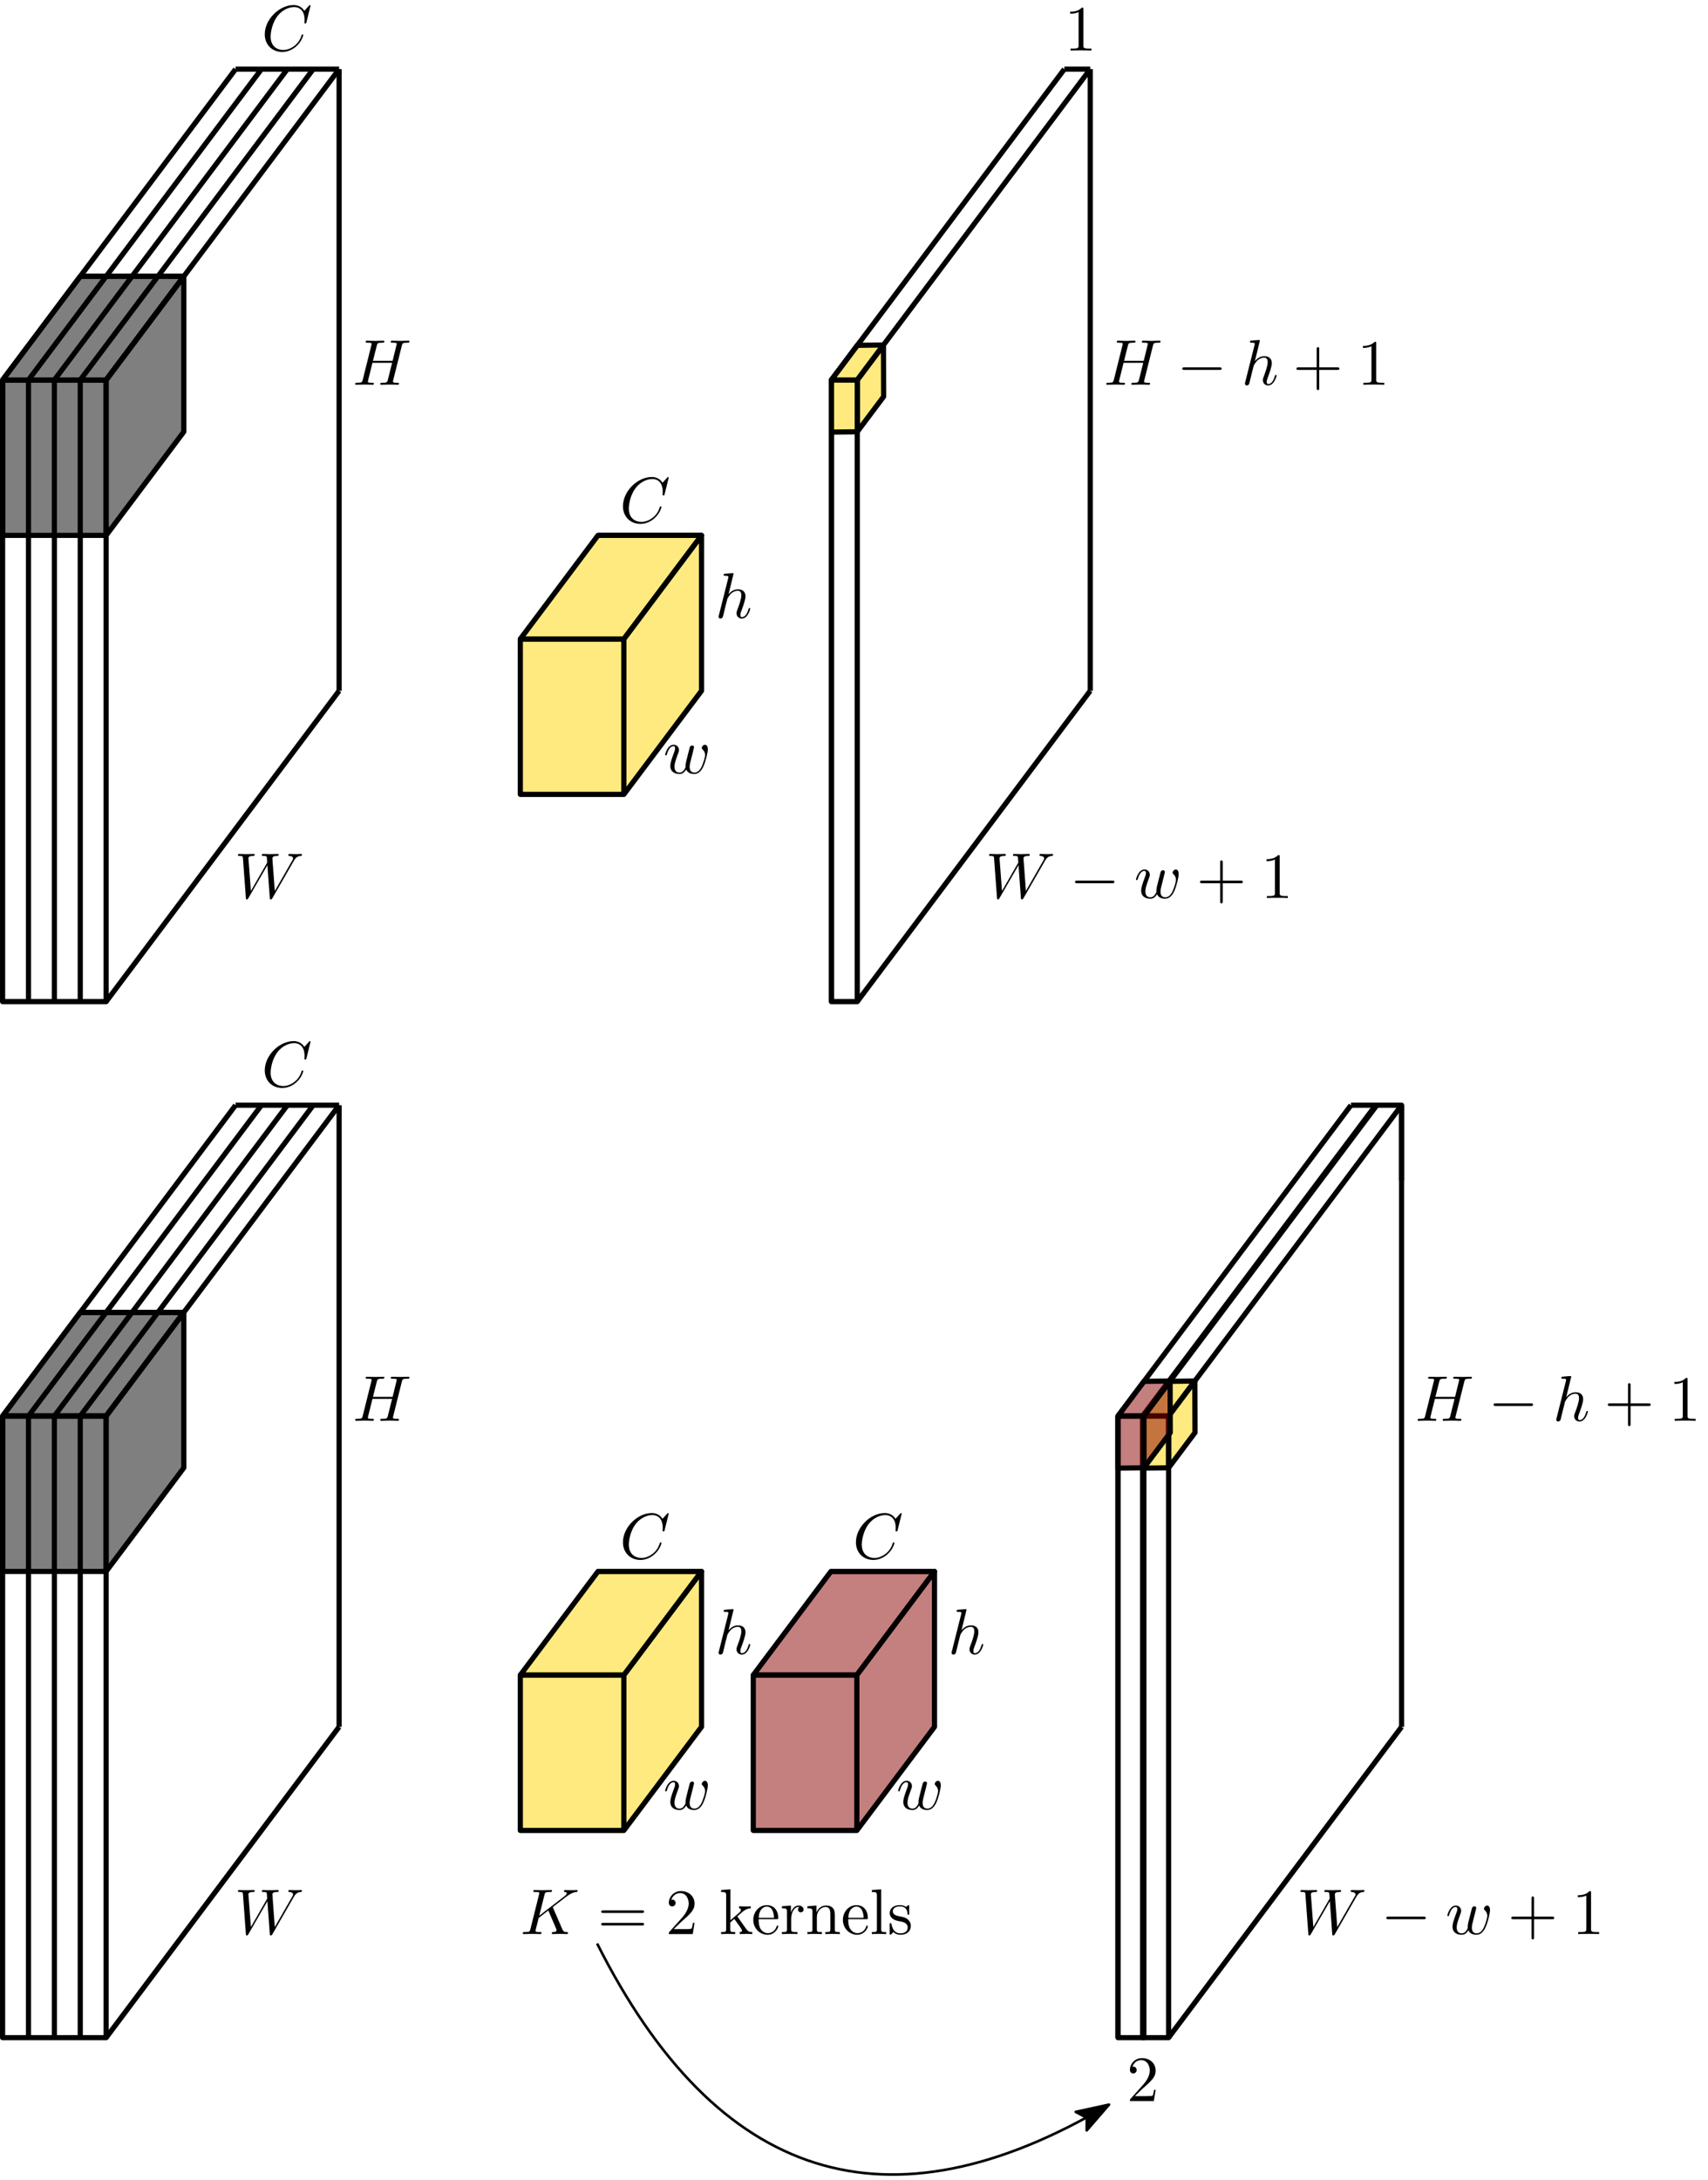 <?xml version="1.0" encoding="UTF-8"?>
<svg xmlns="http://www.w3.org/2000/svg" xmlns:xlink="http://www.w3.org/1999/xlink" width="834pt" height="1064pt" viewBox="0 0 834 1064" version="1.1">
<defs>
<g>
<symbol overflow="visible" id="glyph0-0">
<path style="stroke:none;" d=""/>
</symbol>
<symbol overflow="visible" id="glyph0-1">
<path style="stroke:none;" d="M 28.875 -17.859 C 29.656 -19.234 30.406 -20.375 32.391 -20.531 C 32.688 -20.562 33 -20.562 33 -21.156 C 33 -21.281 32.875 -21.5 32.625 -21.5 C 31.859 -21.5 30.984 -21.406 30.188 -21.406 C 29.125 -21.406 27.953 -21.5 26.922 -21.5 C 26.734 -21.5 26.328 -21.5 26.328 -20.906 C 26.328 -20.562 26.609 -20.531 26.797 -20.531 C 27.547 -20.5 28.656 -20.25 28.656 -19.297 C 28.656 -18.953 28.5 -18.703 28.234 -18.266 L 19.734 -3.438 L 18.578 -19.047 C 18.547 -19.672 18.484 -20.5 20.781 -20.531 C 21.312 -20.531 21.625 -20.531 21.625 -21.156 C 21.625 -21.469 21.281 -21.5 21.156 -21.5 C 19.891 -21.5 18.578 -21.406 17.312 -21.406 C 16.594 -21.406 14.734 -21.5 14.016 -21.5 C 13.828 -21.5 13.406 -21.5 13.406 -20.875 C 13.406 -20.531 13.734 -20.531 14.172 -20.531 C 15.547 -20.531 15.781 -20.344 15.844 -19.734 L 16.031 -17.312 L 8.062 -3.438 L 6.859 -19.391 C 6.859 -19.766 6.859 -20.5 9.25 -20.531 C 9.578 -20.531 9.922 -20.531 9.922 -21.156 C 9.922 -21.5 9.547 -21.5 9.484 -21.5 C 8.219 -21.5 6.891 -21.406 5.609 -21.406 C 4.5 -21.406 3.375 -21.5 2.297 -21.5 C 2.141 -21.5 1.734 -21.5 1.734 -20.906 C 1.734 -20.531 2.016 -20.531 2.516 -20.531 C 4.094 -20.531 4.125 -20.25 4.188 -19.359 L 5.609 -0.125 C 5.641 0.438 5.672 0.688 6.109 0.688 C 6.484 0.688 6.578 0.5 6.859 0.031 L 16.125 -16.031 L 17.281 -0.125 C 17.344 0.531 17.406 0.688 17.781 0.688 C 18.203 0.688 18.391 0.375 18.547 0.094 Z M 28.875 -17.859 "/>
</symbol>
<symbol overflow="visible" id="glyph0-2">
<path style="stroke:none;" d="M 24.016 -19.078 C 24.312 -20.219 24.375 -20.531 26.672 -20.531 C 27.484 -20.531 27.734 -20.531 27.734 -21.156 C 27.734 -21.5 27.391 -21.5 27.297 -21.5 C 26.422 -21.5 24.156 -21.406 23.266 -21.406 C 22.359 -21.406 20.125 -21.5 19.203 -21.5 C 18.953 -21.5 18.609 -21.5 18.609 -20.875 C 18.609 -20.531 18.891 -20.531 19.484 -20.531 C 19.547 -20.531 20.156 -20.531 20.688 -20.469 C 21.25 -20.406 21.531 -20.375 21.531 -19.969 C 21.531 -19.828 21.5 -19.766 21.406 -19.359 L 19.516 -11.688 L 9.922 -11.688 L 11.781 -19.078 C 12.062 -20.219 12.156 -20.531 14.422 -20.531 C 15.234 -20.531 15.484 -20.531 15.484 -21.156 C 15.484 -21.5 15.141 -21.5 15.047 -21.5 C 14.172 -21.5 11.906 -21.406 11.016 -21.406 C 10.109 -21.406 7.875 -21.5 6.953 -21.5 C 6.703 -21.5 6.359 -21.5 6.359 -20.875 C 6.359 -20.531 6.641 -20.531 7.234 -20.531 C 7.297 -20.531 7.906 -20.531 8.438 -20.469 C 9 -20.406 9.281 -20.375 9.281 -19.969 C 9.281 -19.828 9.25 -19.734 9.156 -19.359 L 4.938 -2.453 C 4.625 -1.234 4.562 -0.969 2.078 -0.969 C 1.516 -0.969 1.234 -0.969 1.234 -0.344 C 1.234 0 1.609 0 1.672 0 C 2.547 0 4.781 -0.094 5.672 -0.094 C 6.328 -0.094 7.016 -0.062 7.688 -0.062 C 8.375 -0.062 9.062 0 9.734 0 C 9.984 0 10.359 0 10.359 -0.625 C 10.359 -0.969 10.078 -0.969 9.484 -0.969 C 8.312 -0.969 7.438 -0.969 7.438 -1.547 C 7.438 -1.734 7.5 -1.891 7.531 -2.078 L 9.672 -10.703 L 19.266 -10.703 C 17.953 -5.484 17.219 -2.484 17.094 -2.016 C 16.781 -1 16.188 -0.969 14.234 -0.969 C 13.766 -0.969 13.469 -0.969 13.469 -0.344 C 13.469 0 13.859 0 13.922 0 C 14.797 0 17.031 -0.094 17.922 -0.094 C 18.578 -0.094 19.266 -0.062 19.922 -0.062 C 20.625 -0.062 21.312 0 21.969 0 C 22.234 0 22.609 0 22.609 -0.625 C 22.609 -0.969 22.328 -0.969 21.719 -0.969 C 20.562 -0.969 19.672 -0.969 19.672 -1.547 C 19.672 -1.734 19.734 -1.891 19.766 -2.078 Z M 24.016 -19.078 "/>
</symbol>
<symbol overflow="visible" id="glyph0-3">
<path style="stroke:none;" d="M 23.922 -21.875 C 23.922 -21.969 23.859 -22.203 23.578 -22.203 C 23.484 -22.203 23.453 -22.172 23.109 -21.812 L 20.906 -19.391 C 20.625 -19.828 19.172 -22.203 15.672 -22.203 C 8.656 -22.203 1.578 -15.234 1.578 -7.938 C 1.578 -2.734 5.297 0.688 10.109 0.688 C 12.844 0.688 15.234 -0.562 16.906 -2.016 C 19.828 -4.594 20.375 -7.469 20.375 -7.562 C 20.375 -7.875 20.062 -7.875 20 -7.875 C 19.797 -7.875 19.641 -7.812 19.578 -7.562 C 19.297 -6.641 18.578 -4.406 16.406 -2.578 C 14.234 -0.812 12.25 -0.281 10.609 -0.281 C 7.781 -0.281 4.438 -1.922 4.438 -6.828 C 4.438 -8.625 5.094 -13.734 8.25 -17.406 C 10.172 -19.641 13.125 -21.219 15.938 -21.219 C 19.141 -21.219 21 -18.797 21 -15.141 C 21 -13.891 20.906 -13.859 20.906 -13.531 C 20.906 -13.219 21.25 -13.219 21.375 -13.219 C 21.781 -13.219 21.781 -13.281 21.938 -13.859 Z M 23.922 -21.875 "/>
</symbol>
<symbol overflow="visible" id="glyph1-0">
<path style="stroke:none;" d=""/>
</symbol>
<symbol overflow="visible" id="glyph1-1">
<path style="stroke:none;" d="M 14.547 -10.672 C 14.703 -11.359 15.016 -12.531 15.016 -12.719 C 15.016 -13.281 14.578 -13.562 14.109 -13.562 C 13.734 -13.562 13.156 -13.312 12.938 -12.688 C 12.844 -12.469 11.359 -6.453 11.141 -5.641 C 10.922 -4.688 10.859 -4.125 10.859 -3.562 C 10.859 -3.219 10.859 -3.141 10.891 -2.984 C 10.172 -1.328 9.219 -0.344 8 -0.344 C 5.484 -0.344 5.484 -2.672 5.484 -3.219 C 5.484 -4.219 5.641 -5.453 7.109 -9.312 C 7.469 -10.266 7.656 -10.703 7.656 -11.328 C 7.656 -12.75 6.609 -13.922 5.062 -13.922 C 2.078 -13.922 0.906 -9.344 0.906 -9.062 C 0.906 -8.75 1.234 -8.75 1.297 -8.75 C 1.609 -8.75 1.641 -8.812 1.797 -9.312 C 2.641 -12.25 3.875 -13.219 4.969 -13.219 C 5.266 -13.219 5.766 -13.188 5.766 -12.188 C 5.766 -11.391 5.422 -10.516 5.188 -9.984 C 3.812 -6.266 3.438 -4.812 3.438 -3.625 C 3.438 -0.75 5.547 0.344 7.906 0.344 C 8.438 0.344 9.922 0.344 11.172 -1.859 C 12 0.156 14.172 0.344 15.109 0.344 C 17.469 0.344 18.859 -1.641 19.672 -3.531 C 20.75 -5.984 21.75 -10.203 21.75 -11.719 C 21.75 -13.438 20.906 -13.922 20.375 -13.922 C 19.578 -13.922 18.797 -13.094 18.797 -12.406 C 18.797 -12 18.984 -11.812 19.266 -11.562 C 19.609 -11.203 20.406 -10.391 20.406 -8.875 C 20.406 -7.812 19.484 -4.719 18.672 -3.109 C 17.859 -1.453 16.75 -0.344 15.203 -0.344 C 13.734 -0.344 12.875 -1.297 12.875 -3.078 C 12.875 -3.969 13.094 -4.938 13.219 -5.391 Z M 14.547 -10.672 "/>
</symbol>
<symbol overflow="visible" id="glyph2-0">
<path style="stroke:none;" d=""/>
</symbol>
<symbol overflow="visible" id="glyph2-1">
<path style="stroke:none;" d="M 9.031 -21.5 C 9.031 -21.531 9.031 -21.844 8.625 -21.844 C 7.906 -21.844 5.609 -21.594 4.781 -21.531 C 4.531 -21.5 4.188 -21.469 4.188 -20.906 C 4.188 -20.531 4.469 -20.531 4.938 -20.531 C 6.453 -20.531 6.516 -20.312 6.516 -20 L 6.422 -19.359 L 1.859 -1.234 C 1.734 -0.781 1.734 -0.719 1.734 -0.531 C 1.734 0.188 2.359 0.344 2.641 0.344 C 3.141 0.344 3.656 -0.031 3.812 -0.469 L 4.406 -2.859 L 5.094 -5.703 C 5.297 -6.391 5.484 -7.078 5.641 -7.812 C 5.703 -8 5.953 -9.031 5.984 -9.219 C 6.078 -9.516 7.047 -11.266 8.125 -12.125 C 8.812 -12.625 9.797 -13.219 11.141 -13.219 C 12.5 -13.219 12.844 -12.156 12.844 -11.016 C 12.844 -9.312 11.656 -5.891 10.891 -3.969 C 10.641 -3.25 10.484 -2.859 10.484 -2.234 C 10.484 -0.75 11.594 0.344 13.062 0.344 C 16.031 0.344 17.188 -4.25 17.188 -4.5 C 17.188 -4.812 16.906 -4.812 16.812 -4.812 C 16.5 -4.812 16.5 -4.719 16.344 -4.25 C 15.875 -2.578 14.859 -0.344 13.125 -0.344 C 12.594 -0.344 12.375 -0.656 12.375 -1.391 C 12.375 -2.172 12.656 -2.922 12.938 -3.625 C 13.438 -4.969 14.859 -8.719 14.859 -10.547 C 14.859 -12.594 13.594 -13.922 11.234 -13.922 C 9.25 -13.922 7.75 -12.938 6.578 -11.484 Z M 9.031 -21.5 "/>
</symbol>
<symbol overflow="visible" id="glyph2-2">
<path style="stroke:none;" d="M 24.016 -19.078 C 24.312 -20.219 24.375 -20.531 26.672 -20.531 C 27.484 -20.531 27.734 -20.531 27.734 -21.156 C 27.734 -21.5 27.391 -21.5 27.297 -21.5 C 26.422 -21.5 24.156 -21.406 23.266 -21.406 C 22.359 -21.406 20.125 -21.5 19.203 -21.5 C 18.953 -21.5 18.609 -21.5 18.609 -20.875 C 18.609 -20.531 18.891 -20.531 19.484 -20.531 C 19.547 -20.531 20.156 -20.531 20.688 -20.469 C 21.25 -20.406 21.531 -20.375 21.531 -19.969 C 21.531 -19.828 21.5 -19.766 21.406 -19.359 L 19.516 -11.688 L 9.922 -11.688 L 11.781 -19.078 C 12.062 -20.219 12.156 -20.531 14.422 -20.531 C 15.234 -20.531 15.484 -20.531 15.484 -21.156 C 15.484 -21.5 15.141 -21.5 15.047 -21.5 C 14.172 -21.5 11.906 -21.406 11.016 -21.406 C 10.109 -21.406 7.875 -21.5 6.953 -21.5 C 6.703 -21.5 6.359 -21.5 6.359 -20.875 C 6.359 -20.531 6.641 -20.531 7.234 -20.531 C 7.297 -20.531 7.906 -20.531 8.438 -20.469 C 9 -20.406 9.281 -20.375 9.281 -19.969 C 9.281 -19.828 9.25 -19.734 9.156 -19.359 L 4.938 -2.453 C 4.625 -1.234 4.562 -0.969 2.078 -0.969 C 1.516 -0.969 1.234 -0.969 1.234 -0.344 C 1.234 0 1.609 0 1.672 0 C 2.547 0 4.781 -0.094 5.672 -0.094 C 6.328 -0.094 7.016 -0.062 7.688 -0.062 C 8.375 -0.062 9.062 0 9.734 0 C 9.984 0 10.359 0 10.359 -0.625 C 10.359 -0.969 10.078 -0.969 9.484 -0.969 C 8.312 -0.969 7.438 -0.969 7.438 -1.547 C 7.438 -1.734 7.5 -1.891 7.531 -2.078 L 9.672 -10.703 L 19.266 -10.703 C 17.953 -5.484 17.219 -2.484 17.094 -2.016 C 16.781 -1 16.188 -0.969 14.234 -0.969 C 13.766 -0.969 13.469 -0.969 13.469 -0.344 C 13.469 0 13.859 0 13.922 0 C 14.797 0 17.031 -0.094 17.922 -0.094 C 18.578 -0.094 19.266 -0.062 19.922 -0.062 C 20.625 -0.062 21.312 0 21.969 0 C 22.234 0 22.609 0 22.609 -0.625 C 22.609 -0.969 22.328 -0.969 21.719 -0.969 C 20.562 -0.969 19.672 -0.969 19.672 -1.547 C 19.672 -1.734 19.734 -1.891 19.766 -2.078 Z M 24.016 -19.078 "/>
</symbol>
<symbol overflow="visible" id="glyph2-3">
<path style="stroke:none;" d="M 16.031 -12.719 C 16 -12.812 15.875 -13.062 15.875 -13.156 C 15.875 -13.188 16.438 -13.625 16.781 -13.891 L 22.297 -18.141 C 25.25 -20.312 26.484 -20.438 27.422 -20.531 C 27.672 -20.562 27.984 -20.594 27.984 -21.156 C 27.984 -21.281 27.891 -21.5 27.641 -21.5 C 26.953 -21.5 26.156 -21.406 25.406 -21.406 C 24.281 -21.406 23.047 -21.5 21.906 -21.5 C 21.688 -21.5 21.312 -21.5 21.312 -20.875 C 21.312 -20.656 21.469 -20.562 21.688 -20.531 C 22.391 -20.469 22.672 -20.312 22.672 -19.859 C 22.672 -19.297 21.719 -18.578 21.531 -18.422 L 9.25 -8.969 L 11.781 -19.078 C 12.062 -20.219 12.125 -20.531 14.422 -20.531 C 15.203 -20.531 15.484 -20.531 15.484 -21.156 C 15.484 -21.438 15.234 -21.5 15.047 -21.5 C 14.172 -21.5 11.906 -21.406 11.016 -21.406 C 10.109 -21.406 7.875 -21.5 6.953 -21.5 C 6.734 -21.5 6.328 -21.5 6.328 -20.906 C 6.328 -20.531 6.609 -20.531 7.234 -20.531 C 7.656 -20.531 8.219 -20.5 8.594 -20.469 C 9.094 -20.406 9.281 -20.312 9.281 -19.969 C 9.281 -19.828 9.25 -19.734 9.156 -19.359 L 4.938 -2.453 C 4.625 -1.234 4.562 -0.969 2.078 -0.969 C 1.547 -0.969 1.203 -0.969 1.203 -0.375 C 1.203 0 1.578 0 1.672 0 C 2.547 0 4.781 -0.094 5.672 -0.094 C 6.328 -0.094 7.016 -0.062 7.688 -0.062 C 8.375 -0.062 9.062 0 9.734 0 C 9.953 0 10.359 0 10.359 -0.625 C 10.359 -0.969 10.078 -0.969 9.484 -0.969 C 8.312 -0.969 7.438 -0.969 7.438 -1.547 C 7.438 -1.766 7.625 -2.453 7.719 -2.922 C 8.156 -4.562 8.562 -6.234 8.969 -7.875 L 13.672 -11.516 L 17.312 -3.047 C 17.688 -2.203 17.688 -2.141 17.688 -1.953 C 17.688 -1 16.344 -0.969 16.062 -0.969 C 15.703 -0.969 15.359 -0.969 15.359 -0.344 C 15.359 0 15.734 0 15.812 0 C 17.062 0 18.391 -0.094 19.641 -0.094 C 20.344 -0.094 22.031 0 22.734 0 C 22.891 0 23.297 0 23.297 -0.625 C 23.297 -0.969 22.953 -0.969 22.672 -0.969 C 21.375 -1 20.969 -1.297 20.5 -2.391 Z M 16.031 -12.719 "/>
</symbol>
<symbol overflow="visible" id="glyph3-0">
<path style="stroke:none;" d=""/>
</symbol>
<symbol overflow="visible" id="glyph3-1">
<path style="stroke:none;" d="M 20.75 -7.234 C 21.281 -7.234 21.844 -7.234 21.844 -7.875 C 21.844 -8.5 21.281 -8.5 20.75 -8.5 L 3.719 -8.5 C 3.188 -8.5 2.609 -8.5 2.609 -7.875 C 2.609 -7.234 3.188 -7.234 3.719 -7.234 Z M 20.75 -7.234 "/>
</symbol>
<symbol overflow="visible" id="glyph4-0">
<path style="stroke:none;" d=""/>
</symbol>
<symbol overflow="visible" id="glyph4-1">
<path style="stroke:none;" d="M 14.547 -10.672 C 14.703 -11.359 15.016 -12.531 15.016 -12.719 C 15.016 -13.281 14.578 -13.562 14.109 -13.562 C 13.734 -13.562 13.156 -13.312 12.938 -12.688 C 12.844 -12.469 11.359 -6.453 11.141 -5.641 C 10.922 -4.688 10.859 -4.125 10.859 -3.562 C 10.859 -3.219 10.859 -3.141 10.891 -2.984 C 10.172 -1.328 9.219 -0.344 8 -0.344 C 5.484 -0.344 5.484 -2.672 5.484 -3.219 C 5.484 -4.219 5.641 -5.453 7.109 -9.312 C 7.469 -10.266 7.656 -10.703 7.656 -11.328 C 7.656 -12.75 6.609 -13.922 5.062 -13.922 C 2.078 -13.922 0.906 -9.344 0.906 -9.062 C 0.906 -8.75 1.234 -8.75 1.297 -8.75 C 1.609 -8.75 1.641 -8.812 1.797 -9.312 C 2.641 -12.25 3.875 -13.219 4.969 -13.219 C 5.266 -13.219 5.766 -13.188 5.766 -12.188 C 5.766 -11.391 5.422 -10.516 5.188 -9.984 C 3.812 -6.266 3.438 -4.812 3.438 -3.625 C 3.438 -0.75 5.547 0.344 7.906 0.344 C 8.438 0.344 9.922 0.344 11.172 -1.859 C 12 0.156 14.172 0.344 15.109 0.344 C 17.469 0.344 18.859 -1.641 19.672 -3.531 C 20.75 -5.984 21.75 -10.203 21.75 -11.719 C 21.75 -13.438 20.906 -13.922 20.375 -13.922 C 19.578 -13.922 18.797 -13.094 18.797 -12.406 C 18.797 -12 18.984 -11.812 19.266 -11.562 C 19.609 -11.203 20.406 -10.391 20.406 -8.875 C 20.406 -7.812 19.484 -4.719 18.672 -3.109 C 17.859 -1.453 16.75 -0.344 15.203 -0.344 C 13.734 -0.344 12.875 -1.297 12.875 -3.078 C 12.875 -3.969 13.094 -4.938 13.219 -5.391 Z M 14.547 -10.672 "/>
</symbol>
<symbol overflow="visible" id="glyph5-0">
<path style="stroke:none;" d=""/>
</symbol>
<symbol overflow="visible" id="glyph5-1">
<path style="stroke:none;" d="M 12.875 -7.234 L 21.656 -7.234 C 22.109 -7.234 22.703 -7.234 22.703 -7.875 C 22.703 -8.5 22.109 -8.5 21.656 -8.5 L 12.875 -8.5 L 12.875 -17.312 C 12.875 -17.75 12.875 -18.359 12.25 -18.359 C 11.625 -18.359 11.625 -17.75 11.625 -17.312 L 11.625 -8.5 L 2.797 -8.5 C 2.359 -8.5 1.766 -8.5 1.766 -7.875 C 1.766 -7.234 2.359 -7.234 2.797 -7.234 L 11.625 -7.234 L 11.625 1.578 C 11.625 2.016 11.625 2.609 12.25 2.609 C 12.875 2.609 12.875 2.016 12.875 1.578 Z M 12.875 -7.234 "/>
</symbol>
<symbol overflow="visible" id="glyph5-2">
<path style="stroke:none;" d="M 9.25 -20.156 C 9.25 -20.906 9.25 -20.969 8.531 -20.969 C 6.578 -18.953 3.812 -18.953 2.797 -18.953 L 2.797 -17.984 C 3.438 -17.984 5.297 -17.984 6.922 -18.797 L 6.922 -2.484 C 6.922 -1.359 6.828 -0.969 4 -0.969 L 2.984 -0.969 L 2.984 0 C 4.094 -0.094 6.828 -0.094 8.094 -0.094 C 9.344 -0.094 12.094 -0.094 13.188 0 L 13.188 -0.969 L 12.188 -0.969 C 9.344 -0.969 9.25 -1.328 9.25 -2.484 Z M 9.25 -20.156 "/>
</symbol>
<symbol overflow="visible" id="glyph6-0">
<path style="stroke:none;" d=""/>
</symbol>
<symbol overflow="visible" id="glyph6-1">
<path style="stroke:none;" d="M 20.75 -7.234 C 21.281 -7.234 21.844 -7.234 21.844 -7.875 C 21.844 -8.5 21.281 -8.5 20.75 -8.5 L 3.719 -8.5 C 3.188 -8.5 2.609 -8.5 2.609 -7.875 C 2.609 -7.234 3.188 -7.234 3.719 -7.234 Z M 20.75 -7.234 "/>
</symbol>
<symbol overflow="visible" id="glyph7-0">
<path style="stroke:none;" d=""/>
</symbol>
<symbol overflow="visible" id="glyph7-1">
<path style="stroke:none;" d="M 9.031 -21.5 C 9.031 -21.531 9.031 -21.844 8.625 -21.844 C 7.906 -21.844 5.609 -21.594 4.781 -21.531 C 4.531 -21.5 4.188 -21.469 4.188 -20.906 C 4.188 -20.531 4.469 -20.531 4.938 -20.531 C 6.453 -20.531 6.516 -20.312 6.516 -20 L 6.422 -19.359 L 1.859 -1.234 C 1.734 -0.781 1.734 -0.719 1.734 -0.531 C 1.734 0.188 2.359 0.344 2.641 0.344 C 3.141 0.344 3.656 -0.031 3.812 -0.469 L 4.406 -2.859 L 5.094 -5.703 C 5.297 -6.391 5.484 -7.078 5.641 -7.812 C 5.703 -8 5.953 -9.031 5.984 -9.219 C 6.078 -9.516 7.047 -11.266 8.125 -12.125 C 8.812 -12.625 9.797 -13.219 11.141 -13.219 C 12.5 -13.219 12.844 -12.156 12.844 -11.016 C 12.844 -9.312 11.656 -5.891 10.891 -3.969 C 10.641 -3.25 10.484 -2.859 10.484 -2.234 C 10.484 -0.75 11.594 0.344 13.062 0.344 C 16.031 0.344 17.188 -4.25 17.188 -4.5 C 17.188 -4.812 16.906 -4.812 16.812 -4.812 C 16.5 -4.812 16.5 -4.719 16.344 -4.25 C 15.875 -2.578 14.859 -0.344 13.125 -0.344 C 12.594 -0.344 12.375 -0.656 12.375 -1.391 C 12.375 -2.172 12.656 -2.922 12.938 -3.625 C 13.438 -4.969 14.859 -8.719 14.859 -10.547 C 14.859 -12.594 13.594 -13.922 11.234 -13.922 C 9.25 -13.922 7.75 -12.938 6.578 -11.484 Z M 9.031 -21.5 "/>
</symbol>
<symbol overflow="visible" id="glyph8-0">
<path style="stroke:none;" d=""/>
</symbol>
<symbol overflow="visible" id="glyph8-1">
<path style="stroke:none;" d="M 12.875 -7.234 L 21.656 -7.234 C 22.109 -7.234 22.703 -7.234 22.703 -7.875 C 22.703 -8.5 22.109 -8.5 21.656 -8.5 L 12.875 -8.5 L 12.875 -17.312 C 12.875 -17.75 12.875 -18.359 12.25 -18.359 C 11.625 -18.359 11.625 -17.75 11.625 -17.312 L 11.625 -8.5 L 2.797 -8.5 C 2.359 -8.5 1.766 -8.5 1.766 -7.875 C 1.766 -7.234 2.359 -7.234 2.797 -7.234 L 11.625 -7.234 L 11.625 1.578 C 11.625 2.016 11.625 2.609 12.25 2.609 C 12.875 2.609 12.875 2.016 12.875 1.578 Z M 12.875 -7.234 "/>
</symbol>
<symbol overflow="visible" id="glyph8-2">
<path style="stroke:none;" d="M 9.25 -20.156 C 9.25 -20.906 9.25 -20.969 8.531 -20.969 C 6.578 -18.953 3.812 -18.953 2.797 -18.953 L 2.797 -17.984 C 3.438 -17.984 5.297 -17.984 6.922 -18.797 L 6.922 -2.484 C 6.922 -1.359 6.828 -0.969 4 -0.969 L 2.984 -0.969 L 2.984 0 C 4.094 -0.094 6.828 -0.094 8.094 -0.094 C 9.344 -0.094 12.094 -0.094 13.188 0 L 13.188 -0.969 L 12.188 -0.969 C 9.344 -0.969 9.25 -1.328 9.25 -2.484 Z M 9.25 -20.156 "/>
</symbol>
<symbol overflow="visible" id="glyph9-0">
<path style="stroke:none;" d=""/>
</symbol>
<symbol overflow="visible" id="glyph9-1">
<path style="stroke:none;" d="M 9.25 -20.156 C 9.25 -20.906 9.25 -20.969 8.531 -20.969 C 6.578 -18.953 3.812 -18.953 2.797 -18.953 L 2.797 -17.984 C 3.438 -17.984 5.297 -17.984 6.922 -18.797 L 6.922 -2.484 C 6.922 -1.359 6.828 -0.969 4 -0.969 L 2.984 -0.969 L 2.984 0 C 4.094 -0.094 6.828 -0.094 8.094 -0.094 C 9.344 -0.094 12.094 -0.094 13.188 0 L 13.188 -0.969 L 12.188 -0.969 C 9.344 -0.969 9.25 -1.328 9.25 -2.484 Z M 9.25 -20.156 "/>
</symbol>
<symbol overflow="visible" id="glyph9-2">
<path style="stroke:none;" d="M 4 -2.422 L 7.328 -5.672 C 12.25 -10.016 14.141 -11.719 14.141 -14.859 C 14.141 -18.453 11.297 -20.969 7.469 -20.969 C 3.906 -20.969 1.578 -18.078 1.578 -15.266 C 1.578 -13.5 3.141 -13.5 3.25 -13.5 C 3.781 -13.5 4.875 -13.891 4.875 -15.172 C 4.875 -16 4.312 -16.812 3.219 -16.812 C 2.953 -16.812 2.891 -16.812 2.797 -16.781 C 3.531 -18.828 5.219 -20 7.047 -20 C 9.922 -20 11.266 -17.438 11.266 -14.859 C 11.266 -12.344 9.703 -9.859 7.969 -7.906 L 1.922 -1.172 C 1.578 -0.812 1.578 -0.75 1.578 0 L 13.25 0 L 14.141 -5.484 L 13.344 -5.484 C 13.188 -4.531 12.969 -3.141 12.656 -2.672 C 12.438 -2.422 10.359 -2.422 9.672 -2.422 Z M 4 -2.422 "/>
</symbol>
<symbol overflow="visible" id="glyph10-0">
<path style="stroke:none;" d=""/>
</symbol>
<symbol overflow="visible" id="glyph10-1">
<path style="stroke:none;" d="M 21.625 -10.297 C 22.109 -10.297 22.703 -10.297 22.703 -10.922 C 22.703 -11.562 22.109 -11.562 21.656 -11.562 L 2.797 -11.562 C 2.359 -11.562 1.766 -11.562 1.766 -10.922 C 1.766 -10.297 2.359 -10.297 2.828 -10.297 Z M 21.656 -4.188 C 22.109 -4.188 22.703 -4.188 22.703 -4.812 C 22.703 -5.453 22.109 -5.453 21.625 -5.453 L 2.828 -5.453 C 2.359 -5.453 1.766 -5.453 1.766 -4.812 C 1.766 -4.188 2.359 -4.188 2.797 -4.188 Z M 21.656 -4.188 "/>
</symbol>
<symbol overflow="visible" id="glyph10-2">
<path style="stroke:none;" d="M 4 -2.422 L 7.328 -5.672 C 12.25 -10.016 14.141 -11.719 14.141 -14.859 C 14.141 -18.453 11.297 -20.969 7.469 -20.969 C 3.906 -20.969 1.578 -18.078 1.578 -15.266 C 1.578 -13.5 3.141 -13.5 3.25 -13.5 C 3.781 -13.5 4.875 -13.891 4.875 -15.172 C 4.875 -16 4.312 -16.812 3.219 -16.812 C 2.953 -16.812 2.891 -16.812 2.797 -16.781 C 3.531 -18.828 5.219 -20 7.047 -20 C 9.922 -20 11.266 -17.438 11.266 -14.859 C 11.266 -12.344 9.703 -9.859 7.969 -7.906 L 1.922 -1.172 C 1.578 -0.812 1.578 -0.75 1.578 0 L 13.25 0 L 14.141 -5.484 L 13.344 -5.484 C 13.188 -4.531 12.969 -3.141 12.656 -2.672 C 12.438 -2.422 10.359 -2.422 9.672 -2.422 Z M 4 -2.422 "/>
</symbol>
<symbol overflow="visible" id="glyph10-3">
<path style="stroke:none;" d="M 3.344 -2.391 C 3.344 -0.969 2.984 -0.969 0.875 -0.969 L 0.875 0 C 1.922 -0.031 3.406 -0.094 4.312 -0.094 C 5.266 -0.094 6.516 -0.062 7.781 0 L 7.781 -0.969 C 5.672 -0.969 5.328 -0.969 5.328 -2.391 L 5.328 -5.641 L 7.328 -7.375 C 9.766 -4.031 11.078 -2.266 11.078 -1.703 C 11.078 -1.109 10.547 -0.969 9.953 -0.969 L 9.953 0 C 10.828 -0.031 12.688 -0.094 13.344 -0.094 C 14.266 -0.094 15.172 -0.062 16.094 0 L 16.094 -0.969 C 14.922 -0.969 14.234 -0.969 13.031 -2.641 L 9.031 -8.281 C 9 -8.344 8.844 -8.531 8.844 -8.625 C 8.844 -8.75 11.078 -10.641 11.391 -10.891 C 13.375 -12.5 14.703 -12.562 15.359 -12.594 L 15.359 -13.562 C 14.453 -13.469 14.047 -13.469 13.156 -13.469 C 12.031 -13.469 10.078 -13.531 9.641 -13.562 L 9.641 -12.594 C 10.234 -12.562 10.547 -12.219 10.547 -11.812 C 10.547 -11.172 10.109 -10.797 9.859 -10.578 L 5.422 -6.734 L 5.422 -21.844 L 0.875 -21.5 L 0.875 -20.531 C 3.078 -20.531 3.344 -20.312 3.344 -18.766 Z M 3.344 -2.391 "/>
</symbol>
<symbol overflow="visible" id="glyph10-4">
<path style="stroke:none;" d="M 3.531 -7.938 C 3.719 -12.625 6.359 -13.406 7.438 -13.406 C 10.672 -13.406 10.984 -9.156 10.984 -7.938 Z M 3.5 -7.266 L 12.281 -7.266 C 12.969 -7.266 13.062 -7.266 13.062 -7.938 C 13.062 -11.047 11.359 -14.109 7.438 -14.109 C 3.781 -14.109 0.875 -10.859 0.875 -6.922 C 0.875 -2.703 4.188 0.344 7.812 0.344 C 11.656 0.344 13.062 -3.141 13.062 -3.75 C 13.062 -4.062 12.812 -4.125 12.656 -4.125 C 12.375 -4.125 12.312 -3.938 12.25 -3.688 C 11.141 -0.438 8.312 -0.438 8 -0.438 C 6.422 -0.438 5.156 -1.391 4.438 -2.547 C 3.5 -4.062 3.5 -6.141 3.5 -7.266 Z M 3.5 -7.266 "/>
</symbol>
<symbol overflow="visible" id="glyph10-5">
<path style="stroke:none;" d="M 5.266 -10.453 L 5.266 -13.922 L 0.875 -13.562 L 0.875 -12.594 C 3.078 -12.594 3.344 -12.375 3.344 -10.828 L 3.344 -2.391 C 3.344 -0.969 2.984 -0.969 0.875 -0.969 L 0.875 0 C 2.109 -0.031 3.594 -0.094 4.469 -0.094 C 5.734 -0.094 7.203 -0.094 8.469 0 L 8.469 -0.969 L 7.812 -0.969 C 5.484 -0.969 5.422 -1.328 5.422 -2.453 L 5.422 -7.297 C 5.422 -10.422 6.734 -13.219 9.125 -13.219 C 9.344 -13.219 9.406 -13.219 9.484 -13.188 C 9.375 -13.156 8.75 -12.781 8.75 -11.969 C 8.75 -11.078 9.406 -10.609 10.109 -10.609 C 10.672 -10.609 11.453 -10.984 11.453 -12 C 11.453 -13 10.484 -13.922 9.125 -13.922 C 6.828 -13.922 5.703 -11.812 5.266 -10.453 Z M 5.266 -10.453 "/>
</symbol>
<symbol overflow="visible" id="glyph10-6">
<path style="stroke:none;" d="M 3.469 -10.828 L 3.469 -2.391 C 3.469 -0.969 3.109 -0.969 1 -0.969 L 1 0 C 2.109 -0.031 3.719 -0.094 4.562 -0.094 C 5.391 -0.094 7.016 -0.031 8.094 0 L 8.094 -0.969 C 5.984 -0.969 5.641 -0.969 5.641 -2.391 L 5.641 -8.188 C 5.641 -11.453 7.875 -13.219 9.891 -13.219 C 11.875 -13.219 12.219 -11.516 12.219 -9.734 L 12.219 -2.391 C 12.219 -0.969 11.875 -0.969 9.766 -0.969 L 9.766 0 C 10.859 -0.031 12.469 -0.094 13.312 -0.094 C 14.141 -0.094 15.781 -0.031 16.844 0 L 16.844 -0.969 C 15.203 -0.969 14.422 -0.969 14.391 -1.922 L 14.391 -7.938 C 14.391 -10.641 14.391 -11.625 13.406 -12.75 C 12.969 -13.281 11.938 -13.922 10.109 -13.922 C 7.812 -13.922 6.328 -12.562 5.453 -10.609 L 5.453 -13.922 L 1 -13.562 L 1 -12.594 C 3.219 -12.594 3.469 -12.375 3.469 -10.828 Z M 3.469 -10.828 "/>
</symbol>
<symbol overflow="visible" id="glyph10-7">
<path style="stroke:none;" d="M 5.578 -21.844 L 1.031 -21.5 L 1.031 -20.531 C 3.25 -20.531 3.5 -20.312 3.5 -18.766 L 3.5 -2.391 C 3.5 -0.969 3.141 -0.969 1.031 -0.969 L 1.031 0 C 2.078 -0.031 3.75 -0.094 4.531 -0.094 C 5.328 -0.094 6.859 -0.031 8.031 0 L 8.031 -0.969 C 5.922 -0.969 5.578 -0.969 5.578 -2.391 Z M 5.578 -21.844 "/>
</symbol>
<symbol overflow="visible" id="glyph10-8">
<path style="stroke:none;" d="M 6.547 -6.109 C 7.234 -5.984 9.828 -5.484 9.828 -3.219 C 9.828 -1.609 8.719 -0.344 6.266 -0.344 C 3.625 -0.344 2.484 -2.141 1.891 -4.812 C 1.797 -5.219 1.766 -5.359 1.453 -5.359 C 1.031 -5.359 1.031 -5.125 1.031 -4.562 L 1.031 -0.406 C 1.031 0.125 1.031 0.344 1.391 0.344 C 1.547 0.344 1.578 0.312 2.172 -0.281 C 2.234 -0.344 2.234 -0.406 2.797 -1 C 4.188 0.312 5.609 0.344 6.266 0.344 C 9.891 0.344 11.328 -1.766 11.328 -4.031 C 11.328 -5.703 10.391 -6.641 10.016 -7.016 C 8.969 -8.031 7.75 -8.281 6.422 -8.531 C 4.656 -8.875 2.547 -9.281 2.547 -11.109 C 2.547 -12.219 3.375 -13.5 6.078 -13.5 C 9.547 -13.5 9.703 -10.672 9.766 -9.703 C 9.797 -9.406 10.078 -9.406 10.141 -9.406 C 10.547 -9.406 10.547 -9.578 10.547 -10.172 L 10.547 -13.344 C 10.547 -13.891 10.547 -14.109 10.203 -14.109 C 10.047 -14.109 9.984 -14.109 9.578 -13.734 C 9.484 -13.594 9.156 -13.312 9.031 -13.219 C 7.844 -14.109 6.547 -14.109 6.078 -14.109 C 2.234 -14.109 1.031 -12 1.031 -10.234 C 1.031 -9.125 1.547 -8.25 2.391 -7.562 C 3.406 -6.734 4.281 -6.547 6.547 -6.109 Z M 6.547 -6.109 "/>
</symbol>
</g>
</defs>
<g id="surface2847">
<path style="fill:none;stroke-width:0.8;stroke-linecap:butt;stroke-linejoin:round;stroke:rgb(0%,0%,0%);stroke-opacity:1;stroke-miterlimit:10;" d="M 96.001 672 L 112 672 L 112 576 L 96.001 576 L 96.001 672 " transform="matrix(3.16,0,0,-3.16,-302.094,2308.947)"/>
<path style="fill:none;stroke-width:0.8;stroke-linecap:butt;stroke-linejoin:round;stroke:rgb(0%,0%,0%);stroke-opacity:1;stroke-miterlimit:10;" d="M 96.001 672 L 132 720 " transform="matrix(3.16,0,0,-3.16,-302.094,2308.947)"/>
<path style="fill:none;stroke-width:0.8;stroke-linecap:butt;stroke-linejoin:round;stroke:rgb(0%,0%,0%);stroke-opacity:1;stroke-miterlimit:10;" d="M 112 672 L 148 720 " transform="matrix(3.16,0,0,-3.16,-302.094,2308.947)"/>
<path style="fill:none;stroke-width:0.8;stroke-linecap:butt;stroke-linejoin:round;stroke:rgb(0%,0%,0%);stroke-opacity:1;stroke-miterlimit:10;" d="M 148 720 L 148 624 " transform="matrix(3.16,0,0,-3.16,-302.094,2308.947)"/>
<path style="fill:none;stroke-width:0.8;stroke-linecap:butt;stroke-linejoin:round;stroke:rgb(0%,0%,0%);stroke-opacity:1;stroke-miterlimit:10;" d="M 112 576 L 148 624 " transform="matrix(3.16,0,0,-3.16,-302.094,2308.947)"/>
<path style="fill:none;stroke-width:0.8;stroke-linecap:butt;stroke-linejoin:round;stroke:rgb(0%,0%,0%);stroke-opacity:1;stroke-miterlimit:10;" d="M 148 720 L 132 720 " transform="matrix(3.16,0,0,-3.16,-302.094,2308.947)"/>
<path style="fill-rule:evenodd;fill:rgb(0%,0%,0%);fill-opacity:0.5;stroke-width:0.8;stroke-linecap:butt;stroke-linejoin:round;stroke:rgb(0%,0%,0%);stroke-opacity:1;stroke-miterlimit:10;" d="M 112 672 L 124 688 L 124 664 L 112 648 L 96.001 648 L 96.001 672 L 112 672 L 112 648 " transform="matrix(3.16,0,0,-3.16,-302.094,2308.947)"/>
<path style="fill:none;stroke-width:0.8;stroke-linecap:butt;stroke-linejoin:round;stroke:rgb(0%,0%,0%);stroke-opacity:1;stroke-miterlimit:10;" d="M 124 688 L 108 688 " transform="matrix(3.16,0,0,-3.16,-302.094,2308.947)"/>
<path style="fill-rule:evenodd;fill:rgb(0%,0%,0%);fill-opacity:0.5;stroke-width:0.8;stroke-linecap:butt;stroke-linejoin:round;stroke:rgb(0%,0%,0%);stroke-opacity:1;stroke-miterlimit:10;" d="M 96.001 672 L 112 672 L 124 688 L 108 688 L 96.001 672 " transform="matrix(3.16,0,0,-3.16,-302.094,2308.947)"/>
<path style="fill-rule:evenodd;fill:rgb(100%,84.3%,0%);fill-opacity:0.5;stroke-width:0.8;stroke-linecap:butt;stroke-linejoin:round;stroke:rgb(0%,0%,0%);stroke-opacity:1;stroke-miterlimit:10;" d="M 192 632.001 L 204 648 L 204 624 L 192 608 L 176 608 L 176 632.001 L 192 632.001 L 192 608 " transform="matrix(3.16,0,0,-3.16,-302.094,2308.947)"/>
<path style="fill:none;stroke-width:0.8;stroke-linecap:butt;stroke-linejoin:round;stroke:rgb(0%,0%,0%);stroke-opacity:1;stroke-miterlimit:10;" d="M 204 648 L 188.001 648 " transform="matrix(3.16,0,0,-3.16,-302.094,2308.947)"/>
<path style="fill-rule:evenodd;fill:rgb(100%,84.3%,0%);fill-opacity:0.5;stroke-width:0.8;stroke-linecap:butt;stroke-linejoin:round;stroke:rgb(0%,0%,0%);stroke-opacity:1;stroke-miterlimit:10;" d="M 176 632.001 L 192 632.001 L 204 648 L 188.001 648 L 176 632.001 " transform="matrix(3.16,0,0,-3.16,-302.094,2308.947)"/>
<g style="fill:rgb(0%,0%,0%);fill-opacity:1;">
  <use xlink:href="#glyph0-1" x="114.444" y="438.237"/>
</g>
<g style="fill:rgb(0%,0%,0%);fill-opacity:1;">
  <use xlink:href="#glyph0-2" x="172.194" y="187.761"/>
</g>
<g style="fill:rgb(0%,0%,0%);fill-opacity:1;">
  <use xlink:href="#glyph0-3" x="127.706" y="24.673"/>
</g>
<path style="fill:none;stroke-width:0.8;stroke-linecap:butt;stroke-linejoin:round;stroke:rgb(0%,0%,0%);stroke-opacity:1;stroke-miterlimit:10;" d="M 108 576 L 108 672 L 143.999 720 " transform="matrix(3.16,0,0,-3.16,-302.094,2308.947)"/>
<path style="fill:none;stroke-width:0.8;stroke-linecap:butt;stroke-linejoin:round;stroke:rgb(0%,0%,0%);stroke-opacity:1;stroke-miterlimit:10;" d="M 104 576 L 104 672 L 140 720 " transform="matrix(3.16,0,0,-3.16,-302.094,2308.947)"/>
<path style="fill:none;stroke-width:0.8;stroke-linecap:butt;stroke-linejoin:round;stroke:rgb(0%,0%,0%);stroke-opacity:1;stroke-miterlimit:10;" d="M 99.999 576 L 99.999 672 L 136 720 " transform="matrix(3.16,0,0,-3.16,-302.094,2308.947)"/>
<g style="fill:rgb(0%,0%,0%);fill-opacity:1;">
  <use xlink:href="#glyph1-1" x="323.874" y="377.36"/>
</g>
<g style="fill:rgb(0%,0%,0%);fill-opacity:1;">
  <use xlink:href="#glyph2-1" x="349.154" y="301.52"/>
</g>
<g style="fill:rgb(0%,0%,0%);fill-opacity:1;">
  <use xlink:href="#glyph0-3" x="302.604" y="254.977"/>
</g>
<path style="fill:none;stroke-width:0.8;stroke-linecap:butt;stroke-linejoin:round;stroke:rgb(0%,0%,0%);stroke-opacity:1;stroke-miterlimit:10;" d="M 228.065 672 L 264.065 720 " transform="matrix(3.16,0,0,-3.16,-302.094,2308.947)"/>
<path style="fill:none;stroke-width:0.8;stroke-linecap:butt;stroke-linejoin:round;stroke:rgb(0%,0%,0%);stroke-opacity:1;stroke-miterlimit:10;" d="M 264.065 720 L 264.065 624 " transform="matrix(3.16,0,0,-3.16,-302.094,2308.947)"/>
<path style="fill:none;stroke-width:0.8;stroke-linecap:butt;stroke-linejoin:round;stroke:rgb(0%,0%,0%);stroke-opacity:1;stroke-miterlimit:10;" d="M 228.065 576 L 264.065 624 " transform="matrix(3.16,0,0,-3.16,-302.094,2308.947)"/>
<g style="fill:rgb(0%,0%,0%);fill-opacity:1;">
  <use xlink:href="#glyph0-1" x="481.206" y="438.237"/>
</g>
<g style="fill:rgb(0%,0%,0%);fill-opacity:1;">
  <use xlink:href="#glyph3-1" x="522.307" y="438.237"/>
</g>
<g style="fill:rgb(0%,0%,0%);fill-opacity:1;">
  <use xlink:href="#glyph4-1" x="553.787" y="438.237"/>
</g>
<g style="fill:rgb(0%,0%,0%);fill-opacity:1;">
  <use xlink:href="#glyph5-1" x="584.17" y="438.237"/>
  <use xlink:href="#glyph5-2" x="615.621" y="438.237"/>
</g>
<g style="fill:rgb(0%,0%,0%);fill-opacity:1;">
  <use xlink:href="#glyph2-2" x="538.957" y="187.761"/>
</g>
<g style="fill:rgb(0%,0%,0%);fill-opacity:1;">
  <use xlink:href="#glyph6-1" x="574.681" y="187.761"/>
</g>
<g style="fill:rgb(0%,0%,0%);fill-opacity:1;">
  <use xlink:href="#glyph7-1" x="606.161" y="187.761"/>
</g>
<g style="fill:rgb(0%,0%,0%);fill-opacity:1;">
  <use xlink:href="#glyph8-1" x="631.295" y="187.761"/>
  <use xlink:href="#glyph8-2" x="662.745" y="187.761"/>
</g>
<g style="fill:rgb(0%,0%,0%);fill-opacity:1;">
  <use xlink:href="#glyph9-1" x="519.748" y="24.673"/>
</g>
<path style="fill:none;stroke-width:0.8;stroke-linecap:butt;stroke-linejoin:round;stroke:rgb(0%,0%,0%);stroke-opacity:1;stroke-miterlimit:10;" d="M 224.066 576 L 224.066 672 L 260.065 720 " transform="matrix(3.16,0,0,-3.16,-302.094,2308.947)"/>
<path style="fill:none;stroke-width:0.8;stroke-linecap:butt;stroke-linejoin:round;stroke:rgb(0%,0%,0%);stroke-opacity:1;stroke-miterlimit:10;" d="M 224.064 672 L 224.064 576 L 228.065 576 L 228.065 672 L 224.064 672 " transform="matrix(3.16,0,0,-3.16,-302.094,2308.947)"/>
<path style="fill:none;stroke-width:0.8;stroke-linecap:butt;stroke-linejoin:round;stroke:rgb(0%,0%,0%);stroke-opacity:1;stroke-miterlimit:10;" d="M 260.065 720 L 264.065 720 " transform="matrix(3.16,0,0,-3.16,-302.094,2308.947)"/>
<path style="fill-rule:evenodd;fill:rgb(100%,84.3%,0%);fill-opacity:0.5;stroke-width:0.8;stroke-linecap:butt;stroke-linejoin:round;stroke:rgb(0%,0%,0%);stroke-opacity:1;stroke-miterlimit:10;" d="M 228.065 664 L 232.143 669.436 L 232.118 677.405 L 228.065 672 L 228.065 664 " transform="matrix(3.16,0,0,-3.16,-302.094,2308.947)"/>
<path style="fill-rule:evenodd;fill:rgb(100%,84.3%,0%);fill-opacity:0.5;stroke-width:0.8;stroke-linecap:butt;stroke-linejoin:round;stroke:rgb(0%,0%,0%);stroke-opacity:1;stroke-miterlimit:10;" d="M 224.064 672 L 228.065 672 L 232.118 677.405 L 228.079 677.354 L 224.064 672 " transform="matrix(3.16,0,0,-3.16,-302.094,2308.947)"/>
<path style="fill-rule:evenodd;fill:rgb(100%,84.3%,0%);fill-opacity:0.5;stroke-width:0.8;stroke-linecap:butt;stroke-linejoin:round;stroke:rgb(0%,0%,0%);stroke-opacity:1;stroke-miterlimit:10;" d="M 228.065 664 L 224.064 663.954 L 224.064 672 L 228.065 672 L 228.065 664 " transform="matrix(3.16,0,0,-3.16,-302.094,2308.947)"/>
<path style="fill:none;stroke-width:0.8;stroke-linecap:butt;stroke-linejoin:round;stroke:rgb(0%,0%,0%);stroke-opacity:1;stroke-miterlimit:10;" d="M 96.001 512 L 112 512 L 112 416 L 96.001 416 L 96.001 512 " transform="matrix(3.16,0,0,-3.16,-302.094,2308.947)"/>
<path style="fill:none;stroke-width:0.8;stroke-linecap:butt;stroke-linejoin:round;stroke:rgb(0%,0%,0%);stroke-opacity:1;stroke-miterlimit:10;" d="M 96.001 512 L 132 560 " transform="matrix(3.16,0,0,-3.16,-302.094,2308.947)"/>
<path style="fill:none;stroke-width:0.8;stroke-linecap:butt;stroke-linejoin:round;stroke:rgb(0%,0%,0%);stroke-opacity:1;stroke-miterlimit:10;" d="M 112 512 L 148 560 " transform="matrix(3.16,0,0,-3.16,-302.094,2308.947)"/>
<path style="fill:none;stroke-width:0.8;stroke-linecap:butt;stroke-linejoin:round;stroke:rgb(0%,0%,0%);stroke-opacity:1;stroke-miterlimit:10;" d="M 148 560 L 148 464 " transform="matrix(3.16,0,0,-3.16,-302.094,2308.947)"/>
<path style="fill:none;stroke-width:0.8;stroke-linecap:butt;stroke-linejoin:round;stroke:rgb(0%,0%,0%);stroke-opacity:1;stroke-miterlimit:10;" d="M 112 416 L 148 464 " transform="matrix(3.16,0,0,-3.16,-302.094,2308.947)"/>
<path style="fill:none;stroke-width:0.8;stroke-linecap:butt;stroke-linejoin:round;stroke:rgb(0%,0%,0%);stroke-opacity:1;stroke-miterlimit:10;" d="M 148 560 L 132 560 " transform="matrix(3.16,0,0,-3.16,-302.094,2308.947)"/>
<path style="fill-rule:evenodd;fill:rgb(0%,0%,0%);fill-opacity:0.5;stroke-width:0.8;stroke-linecap:butt;stroke-linejoin:round;stroke:rgb(0%,0%,0%);stroke-opacity:1;stroke-miterlimit:10;" d="M 112 512 L 124 528 L 124 504 L 112 488 L 96.001 488 L 96.001 512 L 112 512 L 112 488 " transform="matrix(3.16,0,0,-3.16,-302.094,2308.947)"/>
<path style="fill:none;stroke-width:0.8;stroke-linecap:butt;stroke-linejoin:round;stroke:rgb(0%,0%,0%);stroke-opacity:1;stroke-miterlimit:10;" d="M 124 528 L 108 528 " transform="matrix(3.16,0,0,-3.16,-302.094,2308.947)"/>
<path style="fill-rule:evenodd;fill:rgb(0%,0%,0%);fill-opacity:0.5;stroke-width:0.8;stroke-linecap:butt;stroke-linejoin:round;stroke:rgb(0%,0%,0%);stroke-opacity:1;stroke-miterlimit:10;" d="M 96.001 512 L 112 512 L 124 528 L 108 528 L 96.001 512 " transform="matrix(3.16,0,0,-3.16,-302.094,2308.947)"/>
<path style="fill-rule:evenodd;fill:rgb(100%,84.3%,0%);fill-opacity:0.5;stroke-width:0.8;stroke-linecap:butt;stroke-linejoin:round;stroke:rgb(0%,0%,0%);stroke-opacity:1;stroke-miterlimit:10;" d="M 192 472 L 204 488 L 204 464 L 192 448 L 176 448 L 176 472 L 192 472 L 192 448 " transform="matrix(3.16,0,0,-3.16,-302.094,2308.947)"/>
<path style="fill:none;stroke-width:0.8;stroke-linecap:butt;stroke-linejoin:round;stroke:rgb(0%,0%,0%);stroke-opacity:1;stroke-miterlimit:10;" d="M 204 488 L 188.001 488 " transform="matrix(3.16,0,0,-3.16,-302.094,2308.947)"/>
<path style="fill-rule:evenodd;fill:rgb(100%,84.3%,0%);fill-opacity:0.5;stroke-width:0.8;stroke-linecap:butt;stroke-linejoin:round;stroke:rgb(0%,0%,0%);stroke-opacity:1;stroke-miterlimit:10;" d="M 176 472 L 192 472 L 204 488 L 188.001 488 L 176 472 " transform="matrix(3.16,0,0,-3.16,-302.094,2308.947)"/>
<g style="fill:rgb(0%,0%,0%);fill-opacity:1;">
  <use xlink:href="#glyph0-1" x="114.444" y="943.834"/>
</g>
<g style="fill:rgb(0%,0%,0%);fill-opacity:1;">
  <use xlink:href="#glyph0-2" x="172.194" y="693.358"/>
</g>
<g style="fill:rgb(0%,0%,0%);fill-opacity:1;">
  <use xlink:href="#glyph0-3" x="127.706" y="530.271"/>
</g>
<path style="fill:none;stroke-width:0.8;stroke-linecap:butt;stroke-linejoin:round;stroke:rgb(0%,0%,0%);stroke-opacity:1;stroke-miterlimit:10;" d="M 108 416 L 108 512 L 143.999 560 " transform="matrix(3.16,0,0,-3.16,-302.094,2308.947)"/>
<path style="fill:none;stroke-width:0.8;stroke-linecap:butt;stroke-linejoin:round;stroke:rgb(0%,0%,0%);stroke-opacity:1;stroke-miterlimit:10;" d="M 104 416 L 104 512 L 140 560 " transform="matrix(3.16,0,0,-3.16,-302.094,2308.947)"/>
<path style="fill:none;stroke-width:0.8;stroke-linecap:butt;stroke-linejoin:round;stroke:rgb(0%,0%,0%);stroke-opacity:1;stroke-miterlimit:10;" d="M 99.999 416 L 99.999 512 L 136 560 " transform="matrix(3.16,0,0,-3.16,-302.094,2308.947)"/>
<g style="fill:rgb(0%,0%,0%);fill-opacity:1;">
  <use xlink:href="#glyph1-1" x="323.874" y="882.957"/>
</g>
<g style="fill:rgb(0%,0%,0%);fill-opacity:1;">
  <use xlink:href="#glyph2-1" x="349.154" y="807.118"/>
</g>
<g style="fill:rgb(0%,0%,0%);fill-opacity:1;">
  <use xlink:href="#glyph0-3" x="302.604" y="760.574"/>
</g>
<path style="fill:none;stroke-width:0.8;stroke-linecap:butt;stroke-linejoin:round;stroke:rgb(0%,0%,0%);stroke-opacity:1;stroke-miterlimit:10;" d="M 276.174 512 L 312.174 560 " transform="matrix(3.16,0,0,-3.16,-302.094,2308.947)"/>
<path style="fill:none;stroke-width:0.8;stroke-linecap:butt;stroke-linejoin:round;stroke:rgb(0%,0%,0%);stroke-opacity:1;stroke-miterlimit:10;" d="M 312.174 560 L 312.174 464 " transform="matrix(3.16,0,0,-3.16,-302.094,2308.947)"/>
<path style="fill:none;stroke-width:0.8;stroke-linecap:butt;stroke-linejoin:round;stroke:rgb(0%,0%,0%);stroke-opacity:1;stroke-miterlimit:10;" d="M 276.174 416 L 312.174 464 " transform="matrix(3.16,0,0,-3.16,-302.094,2308.947)"/>
<g style="fill:rgb(0%,0%,0%);fill-opacity:1;">
  <use xlink:href="#glyph0-1" x="633.229" y="943.834"/>
</g>
<g style="fill:rgb(0%,0%,0%);fill-opacity:1;">
  <use xlink:href="#glyph3-1" x="674.331" y="943.834"/>
</g>
<g style="fill:rgb(0%,0%,0%);fill-opacity:1;">
  <use xlink:href="#glyph4-1" x="705.811" y="943.834"/>
</g>
<g style="fill:rgb(0%,0%,0%);fill-opacity:1;">
  <use xlink:href="#glyph5-1" x="736.194" y="943.834"/>
  <use xlink:href="#glyph5-2" x="767.644" y="943.834"/>
</g>
<g style="fill:rgb(0%,0%,0%);fill-opacity:1;">
  <use xlink:href="#glyph2-2" x="690.981" y="693.358"/>
</g>
<g style="fill:rgb(0%,0%,0%);fill-opacity:1;">
  <use xlink:href="#glyph6-1" x="726.705" y="693.358"/>
</g>
<g style="fill:rgb(0%,0%,0%);fill-opacity:1;">
  <use xlink:href="#glyph7-1" x="758.184" y="693.358"/>
</g>
<g style="fill:rgb(0%,0%,0%);fill-opacity:1;">
  <use xlink:href="#glyph8-1" x="783.319" y="693.358"/>
  <use xlink:href="#glyph8-2" x="814.769" y="693.358"/>
</g>
<g style="fill:rgb(0%,0%,0%);fill-opacity:1;">
  <use xlink:href="#glyph9-2" x="550.153" y="1025.34"/>
</g>
<path style="fill:none;stroke-width:0.8;stroke-linecap:butt;stroke-linejoin:round;stroke:rgb(0%,0%,0%);stroke-opacity:1;stroke-miterlimit:10;" d="M 272.175 416 L 272.175 512 L 308.174 560 " transform="matrix(3.16,0,0,-3.16,-302.094,2308.947)"/>
<path style="fill:none;stroke-width:0.8;stroke-linecap:butt;stroke-linejoin:round;stroke:rgb(0%,0%,0%);stroke-opacity:1;stroke-miterlimit:10;" d="M 272.173 512 L 272.173 416 L 276.174 416 L 276.174 512 L 272.173 512 " transform="matrix(3.16,0,0,-3.16,-302.094,2308.947)"/>
<path style="fill-rule:evenodd;fill:rgb(100%,84.3%,0%);fill-opacity:0.5;stroke-width:0.8;stroke-linecap:butt;stroke-linejoin:round;stroke:rgb(0%,0%,0%);stroke-opacity:1;stroke-miterlimit:10;" d="M 276.174 504 L 280.252 509.438 L 280.227 517.405 L 276.174 512 L 276.174 504 " transform="matrix(3.16,0,0,-3.16,-302.094,2308.947)"/>
<path style="fill-rule:evenodd;fill:rgb(100%,84.3%,0%);fill-opacity:0.5;stroke-width:0.8;stroke-linecap:butt;stroke-linejoin:round;stroke:rgb(0%,0%,0%);stroke-opacity:1;stroke-miterlimit:10;" d="M 272.173 512 L 276.174 512 L 280.227 517.405 L 276.188 517.354 L 272.173 512 " transform="matrix(3.16,0,0,-3.16,-302.094,2308.947)"/>
<path style="fill-rule:evenodd;fill:rgb(100%,84.3%,0%);fill-opacity:0.5;stroke-width:0.8;stroke-linecap:butt;stroke-linejoin:round;stroke:rgb(0%,0%,0%);stroke-opacity:1;stroke-miterlimit:10;" d="M 276.174 504 L 272.173 503.954 L 272.173 512 L 276.174 512 L 276.174 504 " transform="matrix(3.16,0,0,-3.16,-302.094,2308.947)"/>
<path style="fill-rule:evenodd;fill:rgb(54.5%,0%,0%);fill-opacity:0.5;stroke-width:0.8;stroke-linecap:butt;stroke-linejoin:round;stroke:rgb(0%,0%,0%);stroke-opacity:1;stroke-miterlimit:10;" d="M 228 472 L 240 488 L 240 464 L 228 448 L 211.999 448 L 211.999 472 L 228 472 L 228 448 " transform="matrix(3.16,0,0,-3.16,-302.094,2308.947)"/>
<path style="fill:none;stroke-width:0.8;stroke-linecap:butt;stroke-linejoin:round;stroke:rgb(0%,0%,0%);stroke-opacity:1;stroke-miterlimit:10;" d="M 240 488 L 224 488 " transform="matrix(3.16,0,0,-3.16,-302.094,2308.947)"/>
<path style="fill-rule:evenodd;fill:rgb(54.5%,0%,0%);fill-opacity:0.5;stroke-width:0.8;stroke-linecap:butt;stroke-linejoin:round;stroke:rgb(0%,0%,0%);stroke-opacity:1;stroke-miterlimit:10;" d="M 211.999 472 L 228 472 L 240 488 L 224 488 L 211.999 472 " transform="matrix(3.16,0,0,-3.16,-302.094,2308.947)"/>
<g style="fill:rgb(0%,0%,0%);fill-opacity:1;">
  <use xlink:href="#glyph1-1" x="437.632" y="882.957"/>
</g>
<g style="fill:rgb(0%,0%,0%);fill-opacity:1;">
  <use xlink:href="#glyph2-1" x="462.912" y="807.118"/>
</g>
<g style="fill:rgb(0%,0%,0%);fill-opacity:1;">
  <use xlink:href="#glyph0-3" x="416.363" y="760.574"/>
</g>
<path style="fill:none;stroke-width:0.8;stroke-linecap:butt;stroke-linejoin:round;stroke:rgb(0%,0%,0%);stroke-opacity:1;stroke-miterlimit:10;" d="M 272.354 512 L 308.354 560 " transform="matrix(3.16,0,0,-3.16,-302.094,2308.947)"/>
<path style="fill:none;stroke-width:0.8;stroke-linecap:butt;stroke-linejoin:round;stroke:rgb(0%,0%,0%);stroke-opacity:1;stroke-miterlimit:10;" d="M 268.354 416 L 268.354 512 L 304.354 560 " transform="matrix(3.16,0,0,-3.16,-302.094,2308.947)"/>
<path style="fill:none;stroke-width:0.8;stroke-linecap:butt;stroke-linejoin:round;stroke:rgb(0%,0%,0%);stroke-opacity:1;stroke-miterlimit:10;" d="M 268.354 512 L 268.354 416 L 272.354 416 L 272.354 512 L 268.354 512 " transform="matrix(3.16,0,0,-3.16,-302.094,2308.947)"/>
<path style="fill-rule:evenodd;fill:rgb(54.5%,0%,0%);fill-opacity:0.5;stroke-width:0.8;stroke-linecap:butt;stroke-linejoin:round;stroke:rgb(0%,0%,0%);stroke-opacity:1;stroke-miterlimit:10;" d="M 272.354 504 L 276.431 509.438 L 276.406 517.405 L 272.354 512 L 272.354 504 " transform="matrix(3.16,0,0,-3.16,-302.094,2308.947)"/>
<path style="fill-rule:evenodd;fill:rgb(54.5%,0%,0%);fill-opacity:0.5;stroke-width:0.8;stroke-linecap:butt;stroke-linejoin:round;stroke:rgb(0%,0%,0%);stroke-opacity:1;stroke-miterlimit:10;" d="M 268.354 512 L 272.354 512 L 276.406 517.405 L 272.369 517.354 L 268.354 512 " transform="matrix(3.16,0,0,-3.16,-302.094,2308.947)"/>
<path style="fill-rule:evenodd;fill:rgb(54.5%,0%,0%);fill-opacity:0.5;stroke-width:0.8;stroke-linecap:butt;stroke-linejoin:round;stroke:rgb(0%,0%,0%);stroke-opacity:1;stroke-miterlimit:10;" d="M 272.354 504 L 268.354 503.954 L 268.354 512 L 272.354 512 L 272.354 504 " transform="matrix(3.16,0,0,-3.16,-302.094,2308.947)"/>
<path style="fill:none;stroke-width:0.8;stroke-linecap:butt;stroke-linejoin:round;stroke:rgb(0%,0%,0%);stroke-opacity:1;stroke-miterlimit:10;" d="M 304.354 560 L 312.174 560 L 312.174 548.367 " transform="matrix(3.16,0,0,-3.16,-302.094,2308.947)"/>
<g style="fill:rgb(0%,0%,0%);fill-opacity:1;">
  <use xlink:href="#glyph2-3" x="254.063" y="943.834"/>
</g>
<g style="fill:rgb(0%,0%,0%);fill-opacity:1;">
  <use xlink:href="#glyph10-1" x="291.796" y="943.834"/>
  <use xlink:href="#glyph10-2" x="325.009" y="943.834"/>
  <use xlink:href="#glyph10-3" x="351.233" y="943.834"/>
  <use xlink:href="#glyph10-4" x="366.943" y="943.834"/>
  <use xlink:href="#glyph10-5" x="380.921" y="943.834"/>
  <use xlink:href="#glyph10-6" x="393.23" y="943.834"/>
  <use xlink:href="#glyph10-4" x="410.702" y="943.834"/>
  <use xlink:href="#glyph10-7" x="424.68" y="943.834"/>
  <use xlink:href="#glyph10-8" x="433.401" y="943.834"/>
</g>
<path style="fill:none;stroke-width:0.4;stroke-linecap:butt;stroke-linejoin:round;stroke:rgb(0%,0%,0%);stroke-opacity:1;stroke-miterlimit:10;" d="M 187.868 430.538 C 206.432 393.666 232.799 385.373 266.969 405.659 " transform="matrix(3.16,0,0,-3.16,-302.094,2308.947)"/>
<path style="fill-rule:evenodd;fill:rgb(0%,0%,0%);fill-opacity:1;stroke-width:0.4;stroke-linecap:butt;stroke-linejoin:round;stroke:rgb(0%,0%,0%);stroke-opacity:1;stroke-miterlimit:10;" d="M 266.969 405.659 L 261.82 404.539 L 263.53 403.617 L 263.52 401.675 Z M 266.969 405.659 " transform="matrix(3.16,0,0,-3.16,-302.094,2308.947)"/>
</g>
</svg>
